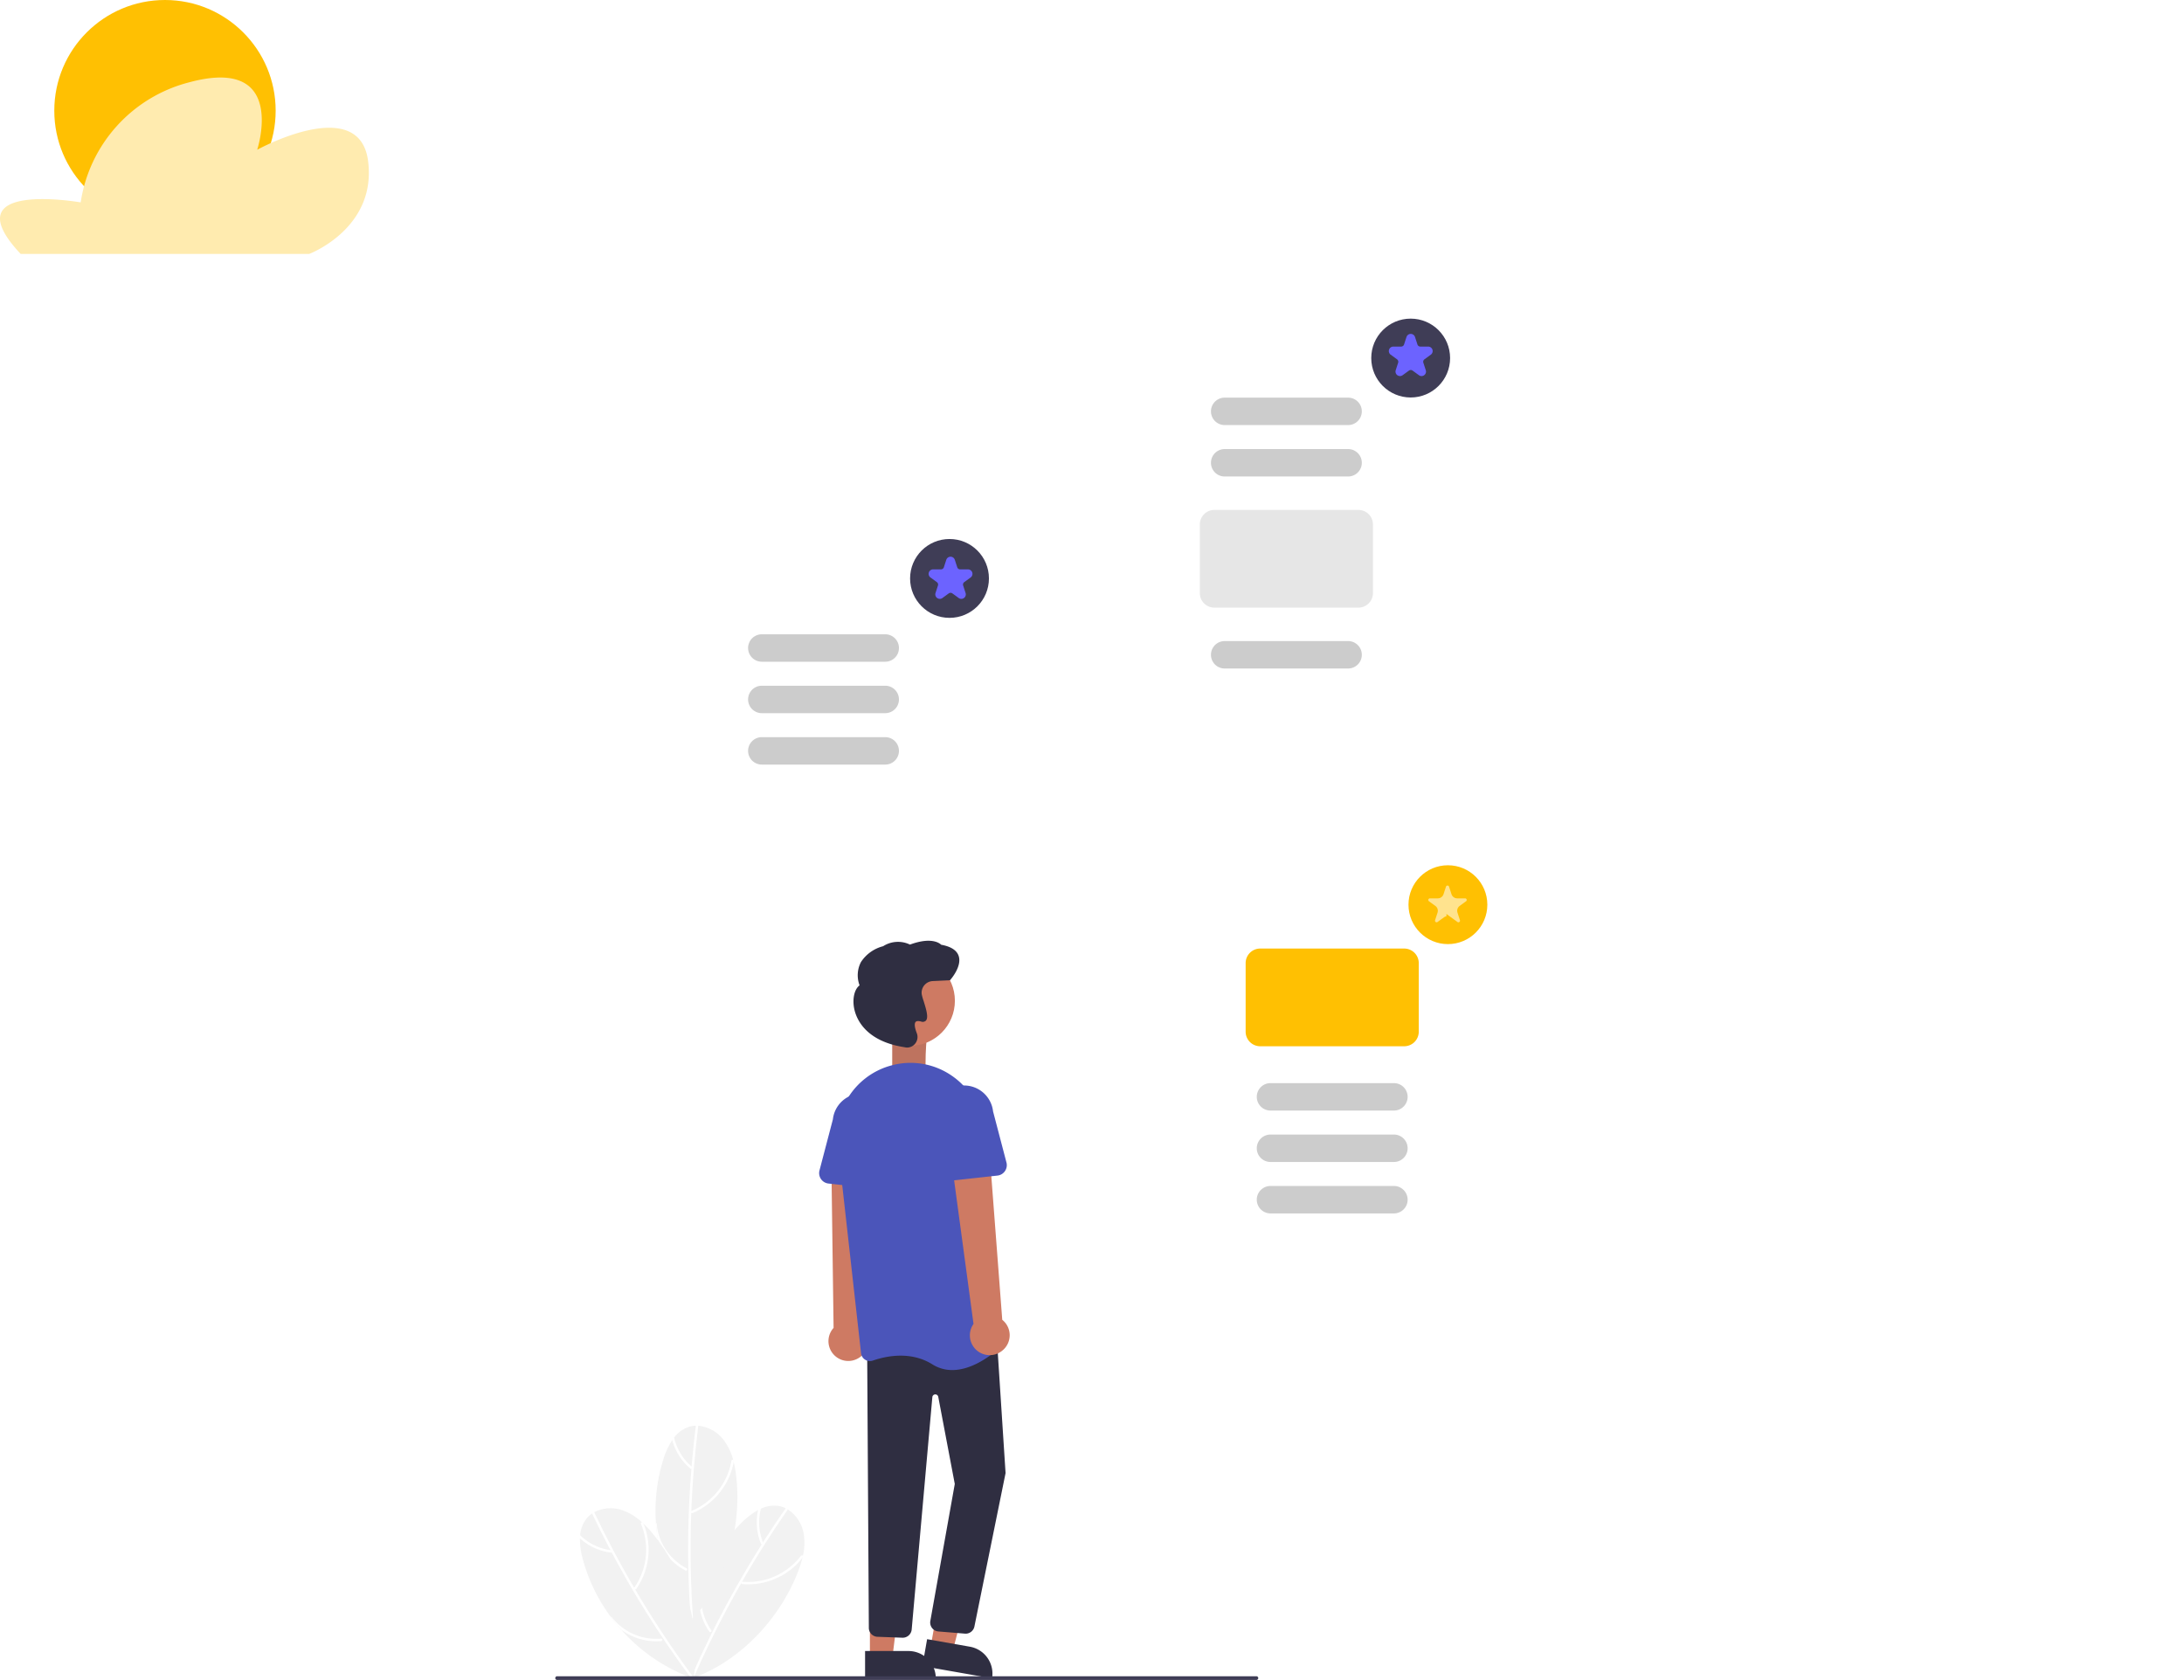 <svg xmlns="http://www.w3.org/2000/svg" xmlns:xlink="http://www.w3.org/1999/xlink" width="374.911" height="288.37" viewBox="0 0 374.911 288.37">
  <defs>
    <filter id="Caminho_583" x="109.518" y="90.164" width="63.612" height="61.211" filterUnits="userSpaceOnUse">
      <feOffset dy="1" input="SourceAlpha"/>
      <feGaussianBlur stdDeviation="3" result="blur"/>
      <feFlood flood-opacity="0.161"/>
      <feComposite operator="in" in2="blur"/>
      <feComposite in="SourceGraphic"/>
    </filter>
    <filter id="Retângulo_775" x="196.668" y="145.965" width="63.612" height="81.513" filterUnits="userSpaceOnUse">
      <feOffset dy="1" input="SourceAlpha"/>
      <feGaussianBlur stdDeviation="3" result="blur-2"/>
      <feFlood flood-opacity="0.161"/>
      <feComposite operator="in" in2="blur-2"/>
      <feComposite in="SourceGraphic"/>
    </filter>
    <filter id="Caminho_584" x="189.144" y="51.919" width="63.612" height="81.513" filterUnits="userSpaceOnUse">
      <feOffset dy="1" input="SourceAlpha"/>
      <feGaussianBlur stdDeviation="3" result="blur-3"/>
      <feFlood flood-opacity="0.161"/>
      <feComposite operator="in" in2="blur-3"/>
      <feComposite in="SourceGraphic"/>
    </filter>
  </defs>
  <g id="Grupo_116" data-name="Grupo 116" transform="translate(-30.68 -31)">
    <g id="Grupo_49" data-name="Grupo 49" transform="translate(125.998 192.487)">
      <g id="Grupo_47" data-name="Grupo 47" transform="translate(45.299 0)">
        <path id="Caminho_414" data-name="Caminho 414" d="M348.362,509.31a3.385,3.385,0,0,0,.5-5.166l1.313-29.309-6.685.75.388,28.668a3.4,3.4,0,0,0,4.485,5.057Z" transform="translate(-341.399 -437.804)" fill="#ce7a63"/>
        <path id="Caminho_415" data-name="Caminho 415" d="M204.564,569.809l3.8.669,3.76-14.357-4.985-.987Z" transform="translate(-185.406 -448.689)" fill="#ce7a63"/>
        <path id="Caminho_416" data-name="Caminho 416" d="M0,0H12.141V4.691H4.691A4.691,4.691,0,0,1,0,0H0Z" transform="translate(29.679 126.61) rotate(-170.029)" fill="#2f2e41"/>
        <path id="Caminho_417" data-name="Caminho 417" d="M171.421,575.363h3.863l1.838-14.9h-5.7Z" transform="translate(-162.707 -452.339)" fill="#ce7a63"/>
        <path id="Caminho_418" data-name="Caminho 418" d="M0,0H12.141V4.691H4.691A4.691,4.691,0,0,1,0,0H0Z" transform="translate(20.026 126.611) rotate(179.997)" fill="#2f2e41"/>
        <path id="Caminho_591" data-name="Caminho 591" d="M25.928,26.661s-.825,8.545.88,9.34-6.8,0-6.8,0v-9.34Z" transform="translate(-7.465 -9.945)" fill="#be735f"/>
        <path id="Caminho_419" data-name="Caminho 419" d="M380.947,622.8a1.509,1.509,0,0,1-.18-.011l-4.547-.374a1.538,1.538,0,0,1-1.337-1.783l4.2-23.531-2.837-14.959a.513.513,0,0,0-1.014.05l-3.547,39.9a1.551,1.551,0,0,1-1.642,1.4l-4.284-.16a1.54,1.54,0,0,1-1.429-1.459l-.288-47.82,22.208-2.776,1.551,23.96-.006.025-5.354,26.365A1.539,1.539,0,0,1,380.947,622.8Z" transform="translate(-355.8 -503.858)" fill="#2f2e41"/>
        <ellipse id="Elipse_10" data-name="Elipse 10" cx="7.739" cy="7.739" rx="7.739" ry="7.739" transform="translate(7.824 2.561)" fill="#ce7a63"/>
        <path id="Caminho_420" data-name="Caminho 420" d="M367.487,476.552a6.336,6.336,0,0,1-3.421-.979c-3.749-2.343-8.007-1.412-10.211-.648a1.538,1.538,0,0,1-1.33-.151,1.516,1.516,0,0,1-.7-1.119l-4.009-35.8a12.545,12.545,0,0,1,8.592-13.41h0q.318-.1.648-.189a12.467,12.467,0,0,1,10.389,1.8,12.668,12.668,0,0,1,5.409,9.249l3.375,36.042a1.514,1.514,0,0,1-.481,1.263C374.564,473.7,371.13,476.551,367.487,476.552Z" transform="translate(-344.632 -402.862)" fill="#4b55ba"/>
        <path id="Caminho_421" data-name="Caminho 421" d="M348.533,456.948l-9.044-.994a1.8,1.8,0,0,1-1.546-2.248l2.3-8.774a5,5,0,0,1,9.943,1.123l.342,9.035a1.8,1.8,0,0,1-2,1.858Z" transform="translate(-337.884 -414.281)" fill="#4b55ba"/>
        <path id="Caminho_422" data-name="Caminho 422" d="M418.687,505.4a3.385,3.385,0,0,0-.128-5.189l-2.229-29.254-6.55,1.474,3.845,28.488a3.4,3.4,0,0,0,5.062,4.479Z" transform="translate(-387.127 -435.147)" fill="#ce7a63"/>
        <path id="Caminho_423" data-name="Caminho 423" d="M400.562,452.138a1.8,1.8,0,0,1-.573-1.386l.342-9.035a5,5,0,0,1,9.943-1.123l2.3,8.774a1.8,1.8,0,0,1-1.546,2.248l-9.044.994A1.8,1.8,0,0,1,400.562,452.138Z" transform="translate(-380.42 -411.309)" fill="#4b55ba"/>
        <path id="Caminho_424" data-name="Caminho 424" d="M365.8,375.639a1.794,1.794,0,0,1-.409-.048l-.039-.01c-6.8-1.041-8.308-4.982-8.638-6.628-.342-1.7.047-3.349.926-3.988a4.906,4.906,0,0,1,.229-3.99,6.452,6.452,0,0,1,3.812-2.73,4.723,4.723,0,0,1,4.608-.278c3.692-1.366,5.1-.229,5.359.025,1.65.3,2.657.934,2.991,1.9.627,1.806-1.357,4.052-1.441,4.147l-.044.049-2.956.141a2,2,0,0,0-1.885,2.306h0a9.343,9.343,0,0,0,.3,1.057c.5,1.577.883,2.925.4,3.437a.791.791,0,0,1-.827.143c-.462-.123-.776-.1-.932.077-.243.271-.169.956.209,1.93a1.808,1.808,0,0,1-.33,1.842A1.754,1.754,0,0,1,365.8,375.639Z" transform="translate(-350.698 -357.309)" fill="#2f2e41"/>
      </g>
      <g id="Grupo_48" data-name="Grupo 48" transform="translate(0 83.086)">
        <path id="Caminho_399" data-name="Caminho 399" d="M267.97,694.663l-.012.077c-.014-.075-.028-.153-.041-.229-.024-.123-.044-.246-.064-.37a30.108,30.108,0,0,1,1.231-14.42q.455-1.357,1.036-2.664a29.538,29.538,0,0,1,6.191-9.046,12.738,12.738,0,0,1,2.871-2.2c.155-.082.311-.16.471-.232a5.254,5.254,0,0,1,3.15-.456,4.3,4.3,0,0,1,1.122.376c.124.061.244.127.362.2a6.225,6.225,0,0,1,2.724,4.168,9.724,9.724,0,0,1-.137,3.791q-.038.178-.081.355a19.728,19.728,0,0,1-.784,2.436C282.867,684.526,276.117,691.7,267.97,694.663Z" transform="translate(-244.365 -651.17)" fill="#f2f2f2"/>
        <path id="Caminho_400" data-name="Caminho 400" d="M284.595,666.347q-3.676,5.283-6.946,10.834t-6.1,11.33q-1.588,3.236-3.037,6.537c-.107.244.254.455.362.209q2.588-5.893,5.616-11.579t6.479-11.12q1.931-3.043,3.991-6C285.111,666.335,284.748,666.128,284.595,666.347Z" transform="translate(-245.056 -651.995)" fill="#fff"/>
        <path id="Caminho_401" data-name="Caminho 401" d="M305.611,692.229a11.477,11.477,0,0,1-7.545,4.373,10.916,10.916,0,0,1-2.519.05c-.268-.025-.27.393,0,.418a11.9,11.9,0,0,0,8.624-2.725,11.322,11.322,0,0,0,1.807-1.907c.161-.214-.2-.422-.362-.209Z" transform="translate(-263.449 -669.725)" fill="#fff"/>
        <path id="Caminho_402" data-name="Caminho 402" d="M274.125,712.761a9.6,9.6,0,0,1-1.06-1.96,10.136,10.136,0,0,1-.651-4.977q.455-1.357,1.036-2.664a.239.239,0,0,1,.019.236,9.172,9.172,0,0,0-.584,2.036,9.688,9.688,0,0,0,1.6,7.122.17.17,0,0,1,.028.164.228.228,0,0,1-.391.044Z" transform="translate(-247.693 -677.272)" fill="#fff"/>
        <path id="Caminho_403" data-name="Caminho 403" d="M304.181,666.3a9.728,9.728,0,0,0,.429,6.043.21.21,0,0,0,.285.078.214.214,0,0,0,.078-.285,9.257,9.257,0,0,1-.388-5.726.209.209,0,0,0-.4-.11Z" transform="translate(-269.302 -651.924)" fill="#fff"/>
        <path id="Caminho_404" data-name="Caminho 404" d="M255.078,654.74l.025.074c-.047-.06-.1-.122-.142-.183-.078-.1-.153-.2-.228-.3a30.106,30.106,0,0,1-5.608-13.341q-.228-1.413-.321-2.841a29.538,29.538,0,0,1,1.28-10.886,12.742,12.742,0,0,1,1.519-3.285c.1-.145.2-.286.309-.424a5.254,5.254,0,0,1,2.578-1.868,4.3,4.3,0,0,1,1.168-.187c.138,0,.275,0,.412.007a6.226,6.226,0,0,1,4.349,2.426,9.725,9.725,0,0,1,1.64,3.421q.049.175.093.352a19.76,19.76,0,0,1,.437,2.521C263.562,638.843,260.916,648.329,255.078,654.74Z" transform="translate(-231.525 -621.341)" fill="#f2f2f2"/>
        <path id="Caminho_405" data-name="Caminho 405" d="M267.821,621.192q-.8,6.386-1.118,12.821t-.142,12.868q.1,3.6.347,7.2c.018.265.436.285.418.017q-.446-6.421-.405-12.863t.572-12.856q.3-3.592.746-7.169C268.272,620.942,267.854,620.926,267.821,621.192Z" transform="translate(-243.692 -621)" fill="#fff"/>
        <path id="Caminho_406" data-name="Caminho 406" d="M274.924,640.242a11.478,11.478,0,0,1-4.65,7.377,10.917,10.917,0,0,1-2.207,1.214c-.249.1-.057.473.19.372a11.9,11.9,0,0,0,6.371-6.419,11.329,11.329,0,0,0,.714-2.528C275.384,639.994,274.966,639.979,274.924,640.242Z" transform="translate(-244.686 -634.049)" fill="#fff"/>
        <path id="Caminho_407" data-name="Caminho 407" d="M254.019,682.537a9.617,9.617,0,0,1-1.849-1.243,10.137,10.137,0,0,1-2.889-4.105q-.228-1.413-.321-2.841a.239.239,0,0,1,.127.2,9.174,9.174,0,0,0,.428,2.074,9.689,9.689,0,0,0,4.729,5.562.17.17,0,0,1,.1.132.228.228,0,0,1-.326.22Z" transform="translate(-231.68 -657.539)" fill="#fff"/>
        <path id="Caminho_408" data-name="Caminho 408" d="M257.623,628a9.727,9.727,0,0,0,3.187,5.153.21.21,0,0,0,.289-.064.214.214,0,0,0-.064-.289,9.257,9.257,0,0,1-3-4.89.209.209,0,0,0-.408.09Z" transform="translate(-237.611 -625.625)" fill="#fff"/>
        <path id="Caminho_409" data-name="Caminho 409" d="M227.071,695.69l.061.049-.219-.078c-.118-.04-.235-.084-.353-.128a30.108,30.108,0,0,1-11.91-8.221q-.953-1.068-1.8-2.221a29.539,29.539,0,0,1-4.784-9.862,12.745,12.745,0,0,1-.489-3.586c.006-.176.015-.35.032-.524a5.253,5.253,0,0,1,1.166-2.962,4.3,4.3,0,0,1,.883-.787c.114-.078.231-.149.351-.216a6.225,6.225,0,0,1,4.971-.3,9.726,9.726,0,0,1,3.224,2q.136.121.268.247a19.79,19.79,0,0,1,1.726,1.889C225.658,677.726,228.536,687.144,227.071,695.69Z" transform="translate(-203.337 -652.146)" fill="#f2f2f2"/>
        <path id="Caminho_410" data-name="Caminho 410" d="M214.174,668.721q2.764,5.812,5.962,11.4t6.811,10.919q2.022,2.984,4.17,5.879c.158.214.521.006.361-.211q-3.834-5.17-7.269-10.62t-6.442-11.141q-1.685-3.186-3.232-6.443C214.419,668.268,214.059,668.479,214.174,668.721Z" transform="translate(-207.839 -653.467)" fill="#fff"/>
        <path id="Caminho_411" data-name="Caminho 411" d="M238.232,674.322a11.478,11.478,0,0,1,.055,8.721,10.905,10.905,0,0,1-1.206,2.212c-.155.22.207.43.361.211a11.894,11.894,0,0,0,1.911-8.84,11.329,11.329,0,0,0-.76-2.515C238.487,673.865,238.127,674.077,238.232,674.322Z" transform="translate(-223.518 -657.301)" fill="#fff"/>
        <path id="Caminho_412" data-name="Caminho 412" d="M232.986,729.73a9.605,9.605,0,0,1-2.228-.052,10.136,10.136,0,0,1-4.645-1.9q-.953-1.068-1.8-2.221a.239.239,0,0,1,.215.1,9.166,9.166,0,0,0,1.478,1.517,9.688,9.688,0,0,0,6.98,2.14.17.17,0,0,1,.156.057.228.228,0,0,1-.156.361Z" transform="translate(-214.8 -692.61)" fill="#fff"/>
        <path id="Caminho_413" data-name="Caminho 413" d="M206.809,681.515a9.728,9.728,0,0,0,5.46,2.625c.113.015.208-.107.209-.209a.214.214,0,0,0-.209-.209,9.258,9.258,0,0,1-5.165-2.5c-.194-.187-.49.108-.3.3Z" transform="translate(-202.767 -662.204)" fill="#fff"/>
        <path id="Caminho_442" data-name="Caminho 442" d="M314.484,758.63H194.435a.315.315,0,1,1,0-.63H314.484a.315.315,0,1,1,0,.63Z" transform="translate(-194.12 -714.833)" fill="#3f3d56"/>
      </g>
    </g>
    <g id="Grupo_55" data-name="Grupo 55" transform="translate(149.197 123.523)">
      <g id="Grupo_51" data-name="Grupo 51" transform="translate(0 0)">
        <g transform="matrix(1, 0, 0, 1, -118.52, -92.52)" filter="url(#Caminho_583)">
          <path id="Caminho_583-2" data-name="Caminho 583" d="M5.016,0H40.6a5.016,5.016,0,0,1,5.016,5.016V38.2A5.016,5.016,0,0,1,40.6,43.211H5.016A5.016,5.016,0,0,1,0,38.2V5.016A5.016,5.016,0,0,1,5.016,0Z" transform="translate(118.52 98.16)" fill="#fff"/>
        </g>
        <g id="Grupo_46" data-name="Grupo 46" transform="translate(9.903)">
          <path id="Caminho_436" data-name="Caminho 436" d="M815.922,260.293H794.734a2.354,2.354,0,1,1,0-4.708h21.188a2.354,2.354,0,1,1,0,4.708Z" transform="translate(-792.38 -221.571)" fill="#ccc"/>
          <path id="Caminho_437" data-name="Caminho 437" d="M815.922,230.293H794.734a2.354,2.354,0,1,1,0-4.708h21.188a2.354,2.354,0,1,1,0,4.708Z" transform="translate(-792.38 -200.399)" fill="#ccc"/>
          <path id="Caminho_438" data-name="Caminho 438" d="M815.922,200.293H794.734a2.354,2.354,0,1,1,0-4.708h21.188a2.354,2.354,0,1,1,0,4.708Z" transform="translate(-792.38 -179.228)" fill="#ccc"/>
          <ellipse id="Elipse_13" data-name="Elipse 13" cx="6.768" cy="6.768" rx="6.768" ry="6.768" transform="translate(27.808)" fill="#3f3d56"/>
        </g>
      </g>
      <path id="Caminho_485" data-name="Caminho 485" d="M481.866,346.138a.766.766,0,0,1-.452-.15l-1.089-.791a.529.529,0,0,0-.622,0l-1.089.791a.769.769,0,0,1-1.183-.859l.416-1.28a.528.528,0,0,0-.192-.592l-1.089-.791a.769.769,0,0,1,.452-1.391h1.346a.528.528,0,0,0,.5-.366l.416-1.28a.769.769,0,0,1,1.462,0l.416,1.28a.528.528,0,0,0,.5.366h1.346a.769.769,0,0,1,.452,1.391l-1.089.791a.528.528,0,0,0-.192.592l.416,1.28a.757.757,0,0,1-.279.859.766.766,0,0,1-.452.15Z" transform="translate(-435.354 -335.86)" fill="#6c63ff"/>
    </g>
    <g id="Grupo_56" data-name="Grupo 56" transform="translate(236.348 179.526)">
      <g id="Grupo_52" data-name="Grupo 52" transform="translate(0 0)">
        <g transform="matrix(1, 0, 0, 1, -205.67, -148.53)" filter="url(#Retângulo_775)">
          <rect id="Retângulo_775-2" data-name="Retângulo 775" width="45.612" height="63.513" rx="8" transform="translate(205.67 153.97)" fill="#fff"/>
        </g>
        <g id="Grupo_50" data-name="Grupo 50" transform="translate(8.161 0)">
          <path id="Caminho_426" data-name="Caminho 426" d="M592.1,325.358H567.381a2.5,2.5,0,0,1-2.5-2.5V311.086a2.5,2.5,0,0,1,2.5-2.5H592.1a2.5,2.5,0,0,1,2.5,2.5v11.771A2.5,2.5,0,0,1,592.1,325.358Z" transform="translate(-564.88 -294.288)" fill="#ffc002"/>
          <path id="Caminho_427" data-name="Caminho 427" d="M594.922,391.793H573.734a2.354,2.354,0,0,1,0-4.708h21.188a2.354,2.354,0,1,1,0,4.708Z" transform="translate(-569.467 -349.687)" fill="#ccc"/>
          <path id="Caminho_428" data-name="Caminho 428" d="M594.922,421.793H573.734a2.354,2.354,0,0,1,0-4.708h21.188a2.354,2.354,0,1,1,0,4.708Z" transform="translate(-569.467 -370.859)" fill="#ccc"/>
          <path id="Caminho_429" data-name="Caminho 429" d="M594.922,451.793H573.734a2.354,2.354,0,1,1,0-4.708h21.188a2.354,2.354,0,1,1,0,4.708Z" transform="translate(-569.467 -392.031)" fill="#ccc"/>
          <ellipse id="Elipse_11" data-name="Elipse 11" cx="6.768" cy="6.768" rx="6.768" ry="6.768" transform="translate(27.956)" fill="#ffc002"/>
        </g>
      </g>
      <path id="Caminho_585" data-name="Caminho 585" d="M481.922,346.211a.773.773,0,0,1-.456-.151l-1.1-.8a.534.534,0,0,0-.629,0l-1.1.8a.776.776,0,0,1-1.195-.868l.42-1.293a.533.533,0,0,0-.194-.6l-1.1-.8a.776.776,0,0,1,.456-1.4h1.359a.533.533,0,0,0,.509-.369l.42-1.293a.776.776,0,0,1,1.477,0l.42,1.293a.533.533,0,0,0,.509.369h1.359a.776.776,0,0,1,.456,1.4l-1.1.8a.533.533,0,0,0-.194.6l.42,1.293a.765.765,0,0,1-.282.868A.773.773,0,0,1,481.922,346.211Z" transform="translate(-437.235 -335.917)" fill="#ffe38e" stroke="#ffc002" stroke-width="1"/>
    </g>
    <g id="Grupo_54" data-name="Grupo 54" transform="translate(228.824 85.695)">
      <g id="Grupo_53" data-name="Grupo 53" transform="translate(-0.001 0)">
        <g transform="matrix(1, 0, 0, 1, -198.14, -54.69)" filter="url(#Caminho_584)">
          <path id="Caminho_584-2" data-name="Caminho 584" d="M5.016,0H40.6c2.77,0,5.016,3.3,5.016,7.372V56.14c0,4.072-2.246,7.372-5.016,7.372H5.016C2.246,63.513,0,60.212,0,56.14V7.372C0,3.3,2.246,0,5.016,0Z" transform="translate(198.14 59.92)" fill="#fff"/>
        </g>
        <path id="Caminho_431" data-name="Caminho 431" d="M889.922,413.793H868.734a2.354,2.354,0,1,1,0-4.708h21.188a2.354,2.354,0,0,1,0,4.708Z" transform="translate(-856.646 -395.523)" fill="#ccc"/>
        <path id="Caminho_432" data-name="Caminho 432" d="M889.922,443.793H868.734a2.354,2.354,0,1,1,0-4.708h21.188a2.354,2.354,0,0,1,0,4.708Z" transform="translate(-856.646 -416.695)" fill="#ccc"/>
        <path id="Caminho_433" data-name="Caminho 433" d="M887.1,491.357H862.381a2.5,2.5,0,0,1-2.5-2.5V477.085a2.5,2.5,0,0,1,2.5-2.5H887.1a2.5,2.5,0,0,1,2.5,2.5v11.771A2.5,2.5,0,0,1,887.1,491.357Z" transform="translate(-852.058 -441.748)" fill="#e6e6e6"/>
        <path id="Caminho_434" data-name="Caminho 434" d="M889.922,555.793H868.734a2.354,2.354,0,1,1,0-4.708h21.188a2.354,2.354,0,0,1,0,4.708Z" transform="translate(-856.646 -495.736)" fill="#ccc"/>
        <ellipse id="Elipse_12" data-name="Elipse 12" cx="6.768" cy="6.768" rx="6.768" ry="6.768" transform="translate(37.249)" fill="#3f3d56"/>
      </g>
      <path id="Caminho_586" data-name="Caminho 586" d="M481.866,346.138a.766.766,0,0,1-.452-.15l-1.089-.791a.529.529,0,0,0-.622,0l-1.089.791a.769.769,0,0,1-1.183-.859l.416-1.28a.528.528,0,0,0-.192-.592l-1.089-.791a.769.769,0,0,1,.452-1.391h1.346a.528.528,0,0,0,.5-.366l.416-1.28a.769.769,0,0,1,1.462,0l.416,1.28a.528.528,0,0,0,.5.366h1.346a.769.769,0,0,1,.452,1.391l-1.089.791a.528.528,0,0,0-.192.592l.416,1.28a.757.757,0,0,1-.279.859.766.766,0,0,1-.452.15Z" transform="translate(-435.982 -336.277)" fill="#6c63ff"/>
    </g>
    <circle id="Elipse_94" data-name="Elipse 94" cx="19" cy="19" r="19" transform="translate(40 31)" fill="#ffc002"/>
    <path id="Caminho_55" data-name="Caminho 55" d="M317.882,104.483h49.528s11.612-4.372,10.11-15.957S358.485,86.6,358.485,86.6s5.31-16.166-11.667-11.576a25.141,25.141,0,0,0-18.635,20.611S305.878,91.732,317.882,104.483Z" transform="translate(-283.654 -29.895)" fill="#ffebaf"/>
    <path id="Caminho_56" data-name="Caminho 56" d="M370.352,161.692h66.091s15.5-5.836,13.494-21.3-25.405-2.577-25.405-2.577,7.088-21.558-15.575-15.446a33.524,33.524,0,0,0-24.853,27.5S354.336,144.7,370.352,161.692Z" transform="translate(-44.525 -15.233)" fill="#fff" opacity="0.2"/>
  </g>
</svg>

